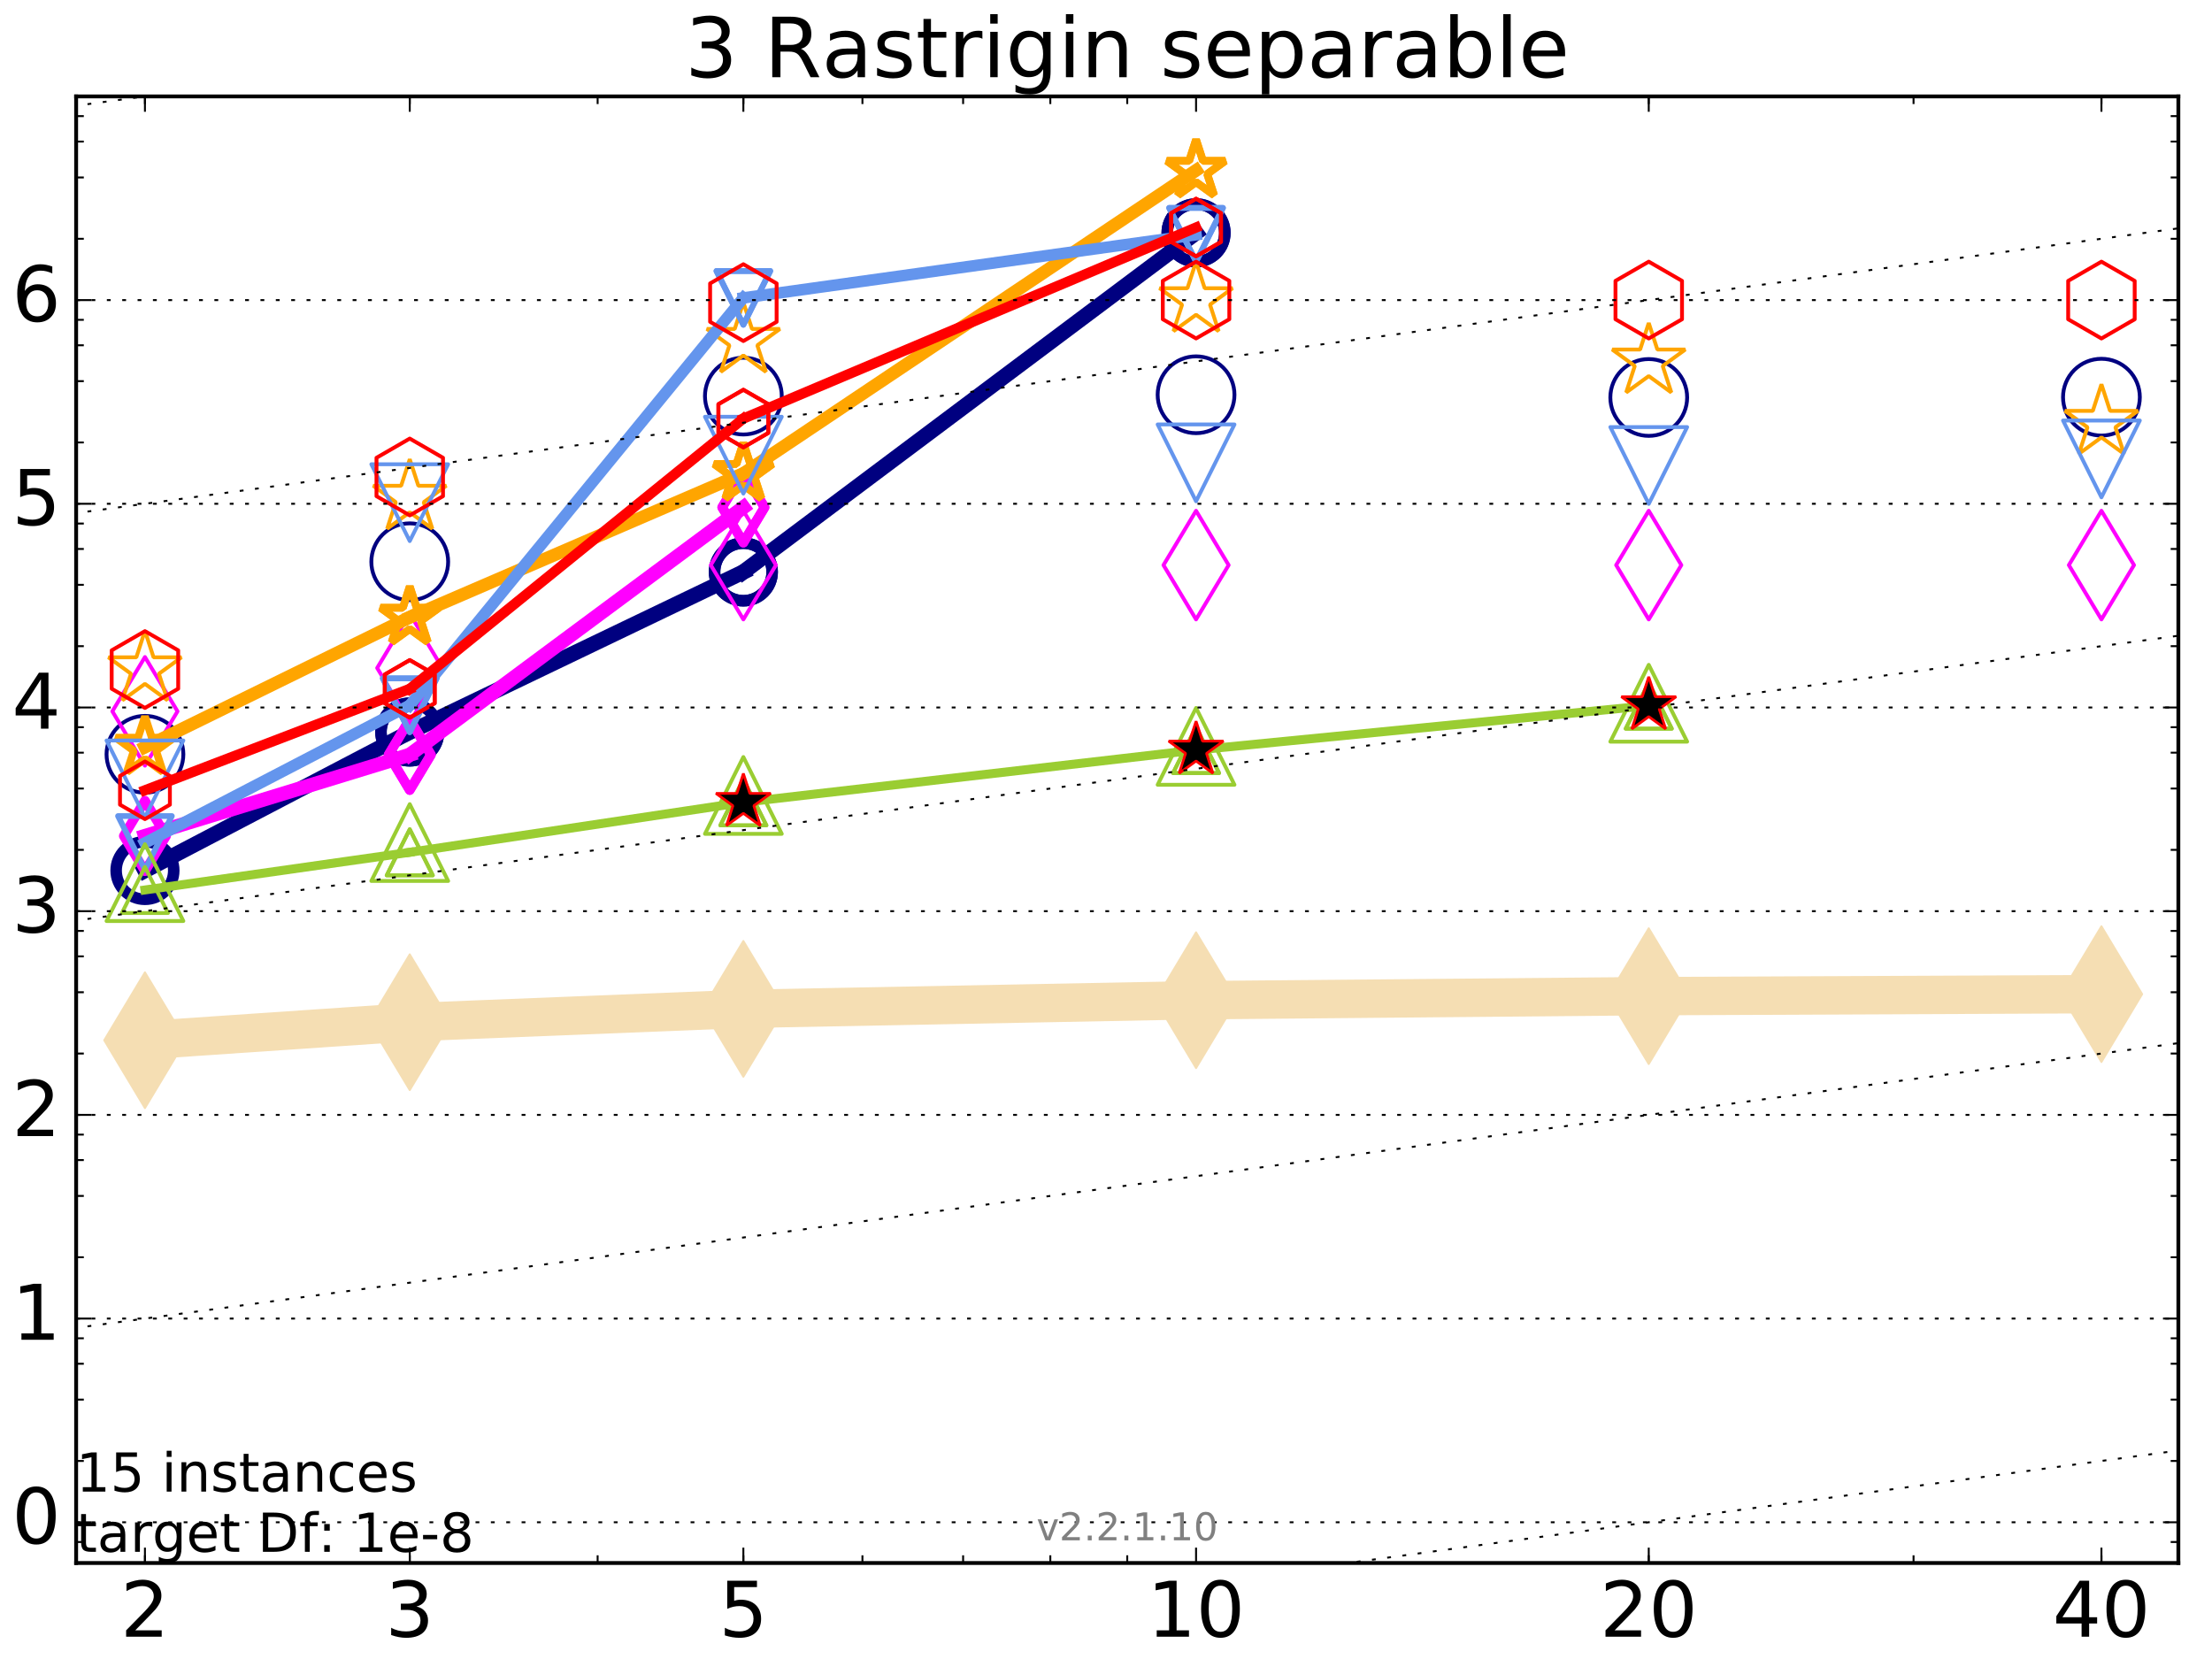 <?xml version="1.0" encoding="utf-8" standalone="no"?>
<!DOCTYPE svg PUBLIC "-//W3C//DTD SVG 1.1//EN"
  "http://www.w3.org/Graphics/SVG/1.1/DTD/svg11.dtd">
<!-- Created with matplotlib (http://matplotlib.org/) -->
<svg height="432pt" version="1.1" viewBox="0 0 576 432" width="576pt" xmlns="http://www.w3.org/2000/svg" xmlns:xlink="http://www.w3.org/1999/xlink">
 <defs>
  <style type="text/css">
*{stroke-linecap:butt;stroke-linejoin:round;stroke-miterlimit:100000;}
  </style>
 </defs>
 <g id="figure_1">
  <g id="patch_1">
   <path d="M 0 432 
L 576 432 
L 576 0 
L 0 0 
z
" style="fill:#ffffff;"/>
  </g>
  <g id="axes_1">
   <g id="patch_2">
    <path d="M 19.825 407 
L 567.24 407 
L 567.24 25.1 
L 19.825 25.1 
z
" style="fill:#ffffff;"/>
   </g>
   <g id="line2d_1">
    <path clip-path="url(#pd0c457aa8e)" d="M 37.743 270.873 
L 106.698 266.183 
L 193.571 262.708 
L 311.451 260.452 
L 429.33 259.396 
L 547.209 258.872 
" style="fill:none;stroke:#f5deb3;stroke-linecap:square;stroke-width:10.0;"/>
    <defs>
     <path d="M -0 17.678 
L 10.607 0 
L 0 -17.678 
L -10.607 -0 
z
" id="m74fe7edadd" style="stroke:#f5deb3;stroke-linejoin:miter;stroke-width:0.5;"/>
    </defs>
    <g clip-path="url(#pd0c457aa8e)">
     <use style="fill:#f5deb3;stroke:#f5deb3;stroke-linejoin:miter;stroke-width:0.5;" x="37.743" xlink:href="#m74fe7edadd" y="270.873"/>
     <use style="fill:#f5deb3;stroke:#f5deb3;stroke-linejoin:miter;stroke-width:0.5;" x="106.698" xlink:href="#m74fe7edadd" y="266.183"/>
     <use style="fill:#f5deb3;stroke:#f5deb3;stroke-linejoin:miter;stroke-width:0.5;" x="193.571" xlink:href="#m74fe7edadd" y="262.708"/>
     <use style="fill:#f5deb3;stroke:#f5deb3;stroke-linejoin:miter;stroke-width:0.5;" x="311.451" xlink:href="#m74fe7edadd" y="260.452"/>
     <use style="fill:#f5deb3;stroke:#f5deb3;stroke-linejoin:miter;stroke-width:0.5;" x="429.33" xlink:href="#m74fe7edadd" y="259.396"/>
     <use style="fill:#f5deb3;stroke:#f5deb3;stroke-linejoin:miter;stroke-width:0.5;" x="547.209" xlink:href="#m74fe7edadd" y="258.872"/>
    </g>
   </g>
   <g id="line2d_2">
    <path clip-path="url(#pd0c457aa8e)" d="M 37.743 226.68 
L 106.698 190.616 
" style="fill:none;stroke:#000080;stroke-linecap:square;stroke-width:4.0;"/>
    <defs>
     <path d="M 0 7.5 
C 1.989 7.5 3.897 6.71 5.303 5.303 
C 6.71 3.897 7.5 1.989 7.5 0 
C 7.5 -1.989 6.71 -3.897 5.303 -5.303 
C 3.897 -6.71 1.989 -7.5 0 -7.5 
C -1.989 -7.5 -3.897 -6.71 -5.303 -5.303 
C -6.71 -3.897 -7.5 -1.989 -7.5 0 
C -7.5 1.989 -6.71 3.897 -5.303 5.303 
C -3.897 6.71 -1.989 7.5 0 7.5 
z
" id="mac5f825c74" style="stroke:#000080;stroke-width:3.0;"/>
    </defs>
    <g clip-path="url(#pd0c457aa8e)">
     <use style="fill:none;stroke:#000080;stroke-width:3.0;" x="37.743" xlink:href="#mac5f825c74" y="226.68"/>
     <use style="fill:none;stroke:#000080;stroke-width:3.0;" x="106.698" xlink:href="#mac5f825c74" y="190.616"/>
    </g>
   </g>
   <g id="line2d_3">
    <path clip-path="url(#pd0c457aa8e)" d="M 106.698 190.616 
L 193.571 148.936 
" style="fill:none;stroke:#000080;stroke-linecap:square;stroke-width:4.0;"/>
    <g clip-path="url(#pd0c457aa8e)">
     <use style="fill:none;stroke:#000080;stroke-width:3.0;" x="106.698" xlink:href="#mac5f825c74" y="190.616"/>
     <use style="fill:none;stroke:#000080;stroke-width:3.0;" x="193.571" xlink:href="#mac5f825c74" y="148.936"/>
    </g>
   </g>
   <g id="line2d_4">
    <path clip-path="url(#pd0c457aa8e)" d="M 193.571 148.936 
L 311.451 60.624 
" style="fill:none;stroke:#000080;stroke-linecap:square;stroke-width:4.0;"/>
    <g clip-path="url(#pd0c457aa8e)">
     <use style="fill:none;stroke:#000080;stroke-width:3.0;" x="193.571" xlink:href="#mac5f825c74" y="148.936"/>
     <use style="fill:none;stroke:#000080;stroke-width:3.0;" x="311.451" xlink:href="#mac5f825c74" y="60.624"/>
    </g>
   </g>
   <g id="line2d_5">
    <path clip-path="url(#pd0c457aa8e)" d="M 311.451 60.624 
" style="fill:none;stroke:#000080;stroke-linecap:square;stroke-width:4.0;"/>
    <g clip-path="url(#pd0c457aa8e)">
     <use style="fill:none;stroke:#000080;stroke-width:3.0;" x="311.451" xlink:href="#mac5f825c74" y="60.624"/>
    </g>
   </g>
   <g id="line2d_6"/>
   <g id="line2d_7">
    <defs>
     <path d="M 0 10 
C 2.652 10 5.196 8.946 7.071 7.071 
C 8.946 5.196 10 2.652 10 0 
C 10 -2.652 8.946 -5.196 7.071 -7.071 
C 5.196 -8.946 2.652 -10 0 -10 
C -2.652 -10 -5.196 -8.946 -7.071 -7.071 
C -8.946 -5.196 -10 -2.652 -10 0 
C -10 2.652 -8.946 5.196 -7.071 7.071 
C -5.196 8.946 -2.652 10 0 10 
z
" id="mef49394da3" style="stroke:#000080;"/>
    </defs>
    <g clip-path="url(#pd0c457aa8e)">
     <use style="fill:none;stroke:#000080;" x="37.743" xlink:href="#mef49394da3" y="196.417"/>
     <use style="fill:none;stroke:#000080;" x="106.698" xlink:href="#mef49394da3" y="146.282"/>
     <use style="fill:none;stroke:#000080;" x="193.571" xlink:href="#mef49394da3" y="103.142"/>
     <use style="fill:none;stroke:#000080;" x="311.451" xlink:href="#mef49394da3" y="102.795"/>
     <use style="fill:none;stroke:#000080;" x="429.33" xlink:href="#mef49394da3" y="103.5"/>
     <use style="fill:none;stroke:#000080;" x="547.209" xlink:href="#mef49394da3" y="103.427"/>
    </g>
   </g>
   <g id="line2d_8">
    <path clip-path="url(#pd0c457aa8e)" d="M 37.743 217.682 
L 106.698 196.536 
" style="fill:none;stroke:#ff00ff;stroke-linecap:square;stroke-width:3.667;"/>
    <defs>
     <path d="M -0 9.192 
L 5.515 0 
L 0 -9.192 
L -5.515 -0 
z
" id="m601bfc1d51" style="stroke:#ff00ff;stroke-linejoin:miter;stroke-width:2.5;"/>
    </defs>
    <g clip-path="url(#pd0c457aa8e)">
     <use style="fill:none;stroke:#ff00ff;stroke-linejoin:miter;stroke-width:2.5;" x="37.743" xlink:href="#m601bfc1d51" y="217.682"/>
     <use style="fill:none;stroke:#ff00ff;stroke-linejoin:miter;stroke-width:2.5;" x="106.698" xlink:href="#m601bfc1d51" y="196.536"/>
    </g>
   </g>
   <g id="line2d_9">
    <path clip-path="url(#pd0c457aa8e)" d="M 106.698 196.536 
L 193.571 132.112 
" style="fill:none;stroke:#ff00ff;stroke-linecap:square;stroke-width:3.667;"/>
    <g clip-path="url(#pd0c457aa8e)">
     <use style="fill:none;stroke:#ff00ff;stroke-linejoin:miter;stroke-width:2.5;" x="106.698" xlink:href="#m601bfc1d51" y="196.536"/>
     <use style="fill:none;stroke:#ff00ff;stroke-linejoin:miter;stroke-width:2.5;" x="193.571" xlink:href="#m601bfc1d51" y="132.112"/>
    </g>
   </g>
   <g id="line2d_10">
    <path clip-path="url(#pd0c457aa8e)" d="M 193.571 132.112 
" style="fill:none;stroke:#ff00ff;stroke-linecap:square;stroke-width:3.667;"/>
    <g clip-path="url(#pd0c457aa8e)">
     <use style="fill:none;stroke:#ff00ff;stroke-linejoin:miter;stroke-width:2.5;" x="193.571" xlink:href="#m601bfc1d51" y="132.112"/>
    </g>
   </g>
   <g id="line2d_11"/>
   <g id="line2d_12">
    <defs>
     <path d="M -0 14.142 
L 8.485 0 
L -0 -14.142 
L -8.485 -0 
z
" id="mc31d91801d" style="stroke:#ff00ff;stroke-linejoin:miter;"/>
    </defs>
    <g clip-path="url(#pd0c457aa8e)">
     <use style="fill:none;stroke:#ff00ff;stroke-linejoin:miter;" x="37.743" xlink:href="#mc31d91801d" y="185.233"/>
     <use style="fill:none;stroke:#ff00ff;stroke-linejoin:miter;" x="106.698" xlink:href="#mc31d91801d" y="173.942"/>
     <use style="fill:none;stroke:#ff00ff;stroke-linejoin:miter;" x="193.571" xlink:href="#mc31d91801d" y="147.15"/>
     <use style="fill:none;stroke:#ff00ff;stroke-linejoin:miter;" x="311.451" xlink:href="#mc31d91801d" y="147.15"/>
     <use style="fill:none;stroke:#ff00ff;stroke-linejoin:miter;" x="429.33" xlink:href="#mc31d91801d" y="147.15"/>
     <use style="fill:none;stroke:#ff00ff;stroke-linejoin:miter;" x="547.209" xlink:href="#mc31d91801d" y="147.15"/>
    </g>
   </g>
   <g id="line2d_13">
    <path clip-path="url(#pd0c457aa8e)" d="M 37.743 194.557 
L 106.698 160.734 
" style="fill:none;stroke:#ffa500;stroke-linecap:square;stroke-width:3.333;"/>
    <defs>
     <path d="M 0 -8 
L -1.796 -2.472 
L -7.608 -2.472 
L -2.906 0.944 
L -4.702 6.472 
L -0 3.056 
L 4.702 6.472 
L 2.906 0.944 
L 7.608 -2.472 
L 1.796 -2.472 
z
" id="m55c3ed75c3" style="stroke:#ffa500;stroke-linejoin:bevel;stroke-width:2.0;"/>
    </defs>
    <g clip-path="url(#pd0c457aa8e)">
     <use style="fill:none;stroke:#ffa500;stroke-linejoin:bevel;stroke-width:2.0;" x="37.743" xlink:href="#m55c3ed75c3" y="194.557"/>
     <use style="fill:none;stroke:#ffa500;stroke-linejoin:bevel;stroke-width:2.0;" x="106.698" xlink:href="#m55c3ed75c3" y="160.734"/>
    </g>
   </g>
   <g id="line2d_14">
    <path clip-path="url(#pd0c457aa8e)" d="M 106.698 160.734 
L 193.571 123.297 
" style="fill:none;stroke:#ffa500;stroke-linecap:square;stroke-width:3.333;"/>
    <g clip-path="url(#pd0c457aa8e)">
     <use style="fill:none;stroke:#ffa500;stroke-linejoin:bevel;stroke-width:2.0;" x="106.698" xlink:href="#m55c3ed75c3" y="160.734"/>
     <use style="fill:none;stroke:#ffa500;stroke-linejoin:bevel;stroke-width:2.0;" x="193.571" xlink:href="#m55c3ed75c3" y="123.297"/>
    </g>
   </g>
   <g id="line2d_15">
    <path clip-path="url(#pd0c457aa8e)" d="M 193.571 123.297 
L 311.451 44.363 
" style="fill:none;stroke:#ffa500;stroke-linecap:square;stroke-width:3.333;"/>
    <g clip-path="url(#pd0c457aa8e)">
     <use style="fill:none;stroke:#ffa500;stroke-linejoin:bevel;stroke-width:2.0;" x="193.571" xlink:href="#m55c3ed75c3" y="123.297"/>
     <use style="fill:none;stroke:#ffa500;stroke-linejoin:bevel;stroke-width:2.0;" x="311.451" xlink:href="#m55c3ed75c3" y="44.363"/>
    </g>
   </g>
   <g id="line2d_16">
    <path clip-path="url(#pd0c457aa8e)" d="M 311.451 44.363 
" style="fill:none;stroke:#ffa500;stroke-linecap:square;stroke-width:3.333;"/>
    <g clip-path="url(#pd0c457aa8e)">
     <use style="fill:none;stroke:#ffa500;stroke-linejoin:bevel;stroke-width:2.0;" x="311.451" xlink:href="#m55c3ed75c3" y="44.363"/>
    </g>
   </g>
   <g id="line2d_17"/>
   <g id="line2d_18">
    <defs>
     <path d="M 0 -10 
L -2.245 -3.09 
L -9.511 -3.09 
L -3.633 1.18 
L -5.878 8.09 
L -0 3.82 
L 5.878 8.09 
L 3.633 1.18 
L 9.511 -3.09 
L 2.245 -3.09 
z
" id="m329691f50f" style="stroke:#ffa500;stroke-linejoin:bevel;"/>
    </defs>
    <g clip-path="url(#pd0c457aa8e)">
     <use style="fill:none;stroke:#ffa500;stroke-linejoin:bevel;" x="37.743" xlink:href="#m329691f50f" y="174.26"/>
     <use style="fill:none;stroke:#ffa500;stroke-linejoin:bevel;" x="106.698" xlink:href="#m329691f50f" y="129.585"/>
     <use style="fill:none;stroke:#ffa500;stroke-linejoin:bevel;" x="193.571" xlink:href="#m329691f50f" y="88.742"/>
     <use style="fill:none;stroke:#ffa500;stroke-linejoin:bevel;" x="311.451" xlink:href="#m329691f50f" y="78.142"/>
     <use style="fill:none;stroke:#ffa500;stroke-linejoin:bevel;" x="429.33" xlink:href="#m329691f50f" y="94.109"/>
     <use style="fill:none;stroke:#ffa500;stroke-linejoin:bevel;" x="547.209" xlink:href="#m329691f50f" y="110.076"/>
    </g>
   </g>
   <g id="line2d_19">
    <path clip-path="url(#pd0c457aa8e)" d="M 37.743 219.5 
L 106.698 183.649 
" style="fill:none;stroke:#6495ed;stroke-linecap:square;stroke-width:3.0;"/>
    <defs>
     <path d="M -0 7 
L 7 -7 
L -7 -7 
z
" id="m566ae9ad47" style="stroke:#6495ed;stroke-linejoin:miter;stroke-width:1.5;"/>
    </defs>
    <g clip-path="url(#pd0c457aa8e)">
     <use style="fill:none;stroke:#6495ed;stroke-linejoin:miter;stroke-width:1.5;" x="37.743" xlink:href="#m566ae9ad47" y="219.5"/>
     <use style="fill:none;stroke:#6495ed;stroke-linejoin:miter;stroke-width:1.5;" x="106.698" xlink:href="#m566ae9ad47" y="183.649"/>
    </g>
   </g>
   <g id="line2d_20">
    <path clip-path="url(#pd0c457aa8e)" d="M 106.698 183.649 
L 193.571 77.568 
" style="fill:none;stroke:#6495ed;stroke-linecap:square;stroke-width:3.0;"/>
    <g clip-path="url(#pd0c457aa8e)">
     <use style="fill:none;stroke:#6495ed;stroke-linejoin:miter;stroke-width:1.5;" x="106.698" xlink:href="#m566ae9ad47" y="183.649"/>
     <use style="fill:none;stroke:#6495ed;stroke-linejoin:miter;stroke-width:1.5;" x="193.571" xlink:href="#m566ae9ad47" y="77.568"/>
    </g>
   </g>
   <g id="line2d_21">
    <path clip-path="url(#pd0c457aa8e)" d="M 193.571 77.568 
L 311.451 61.137 
" style="fill:none;stroke:#6495ed;stroke-linecap:square;stroke-width:3.0;"/>
    <g clip-path="url(#pd0c457aa8e)">
     <use style="fill:none;stroke:#6495ed;stroke-linejoin:miter;stroke-width:1.5;" x="193.571" xlink:href="#m566ae9ad47" y="77.568"/>
     <use style="fill:none;stroke:#6495ed;stroke-linejoin:miter;stroke-width:1.5;" x="311.451" xlink:href="#m566ae9ad47" y="61.137"/>
    </g>
   </g>
   <g id="line2d_22">
    <path clip-path="url(#pd0c457aa8e)" d="M 311.451 61.137 
" style="fill:none;stroke:#6495ed;stroke-linecap:square;stroke-width:3.0;"/>
    <g clip-path="url(#pd0c457aa8e)">
     <use style="fill:none;stroke:#6495ed;stroke-linejoin:miter;stroke-width:1.5;" x="311.451" xlink:href="#m566ae9ad47" y="61.137"/>
    </g>
   </g>
   <g id="line2d_23"/>
   <g id="line2d_24">
    <defs>
     <path d="M -0 10 
L 10 -10 
L -10 -10 
z
" id="mf87e2c5621" style="stroke:#6495ed;stroke-linejoin:miter;"/>
    </defs>
    <g clip-path="url(#pd0c457aa8e)">
     <use style="fill:none;stroke:#6495ed;stroke-linejoin:miter;" x="37.743" xlink:href="#mf87e2c5621" y="202.825"/>
     <use style="fill:none;stroke:#6495ed;stroke-linejoin:miter;" x="106.698" xlink:href="#mf87e2c5621" y="130.891"/>
     <use style="fill:none;stroke:#6495ed;stroke-linejoin:miter;" x="193.571" xlink:href="#mf87e2c5621" y="118.525"/>
     <use style="fill:none;stroke:#6495ed;stroke-linejoin:miter;" x="311.451" xlink:href="#mf87e2c5621" y="120.529"/>
     <use style="fill:none;stroke:#6495ed;stroke-linejoin:miter;" x="429.33" xlink:href="#mf87e2c5621" y="121.213"/>
     <use style="fill:none;stroke:#6495ed;stroke-linejoin:miter;" x="547.209" xlink:href="#mf87e2c5621" y="119.501"/>
    </g>
   </g>
   <g id="line2d_25">
    <path clip-path="url(#pd0c457aa8e)" d="M 37.743 205.792 
L 106.698 179.38 
" style="fill:none;stroke:#ff0000;stroke-linecap:square;stroke-width:2.667;"/>
    <defs>
     <path d="M 0 -7.5 
L -6.495 -3.75 
L -6.495 3.75 
L -0 7.5 
L 6.495 3.75 
L 6.495 -3.75 
z
" id="m1c7f7302f2" style="stroke:#ff0000;stroke-linejoin:miter;"/>
    </defs>
    <g clip-path="url(#pd0c457aa8e)">
     <use style="fill:none;stroke:#ff0000;stroke-linejoin:miter;" x="37.743" xlink:href="#m1c7f7302f2" y="205.792"/>
     <use style="fill:none;stroke:#ff0000;stroke-linejoin:miter;" x="106.698" xlink:href="#m1c7f7302f2" y="179.38"/>
    </g>
   </g>
   <g id="line2d_26">
    <path clip-path="url(#pd0c457aa8e)" d="M 106.698 179.38 
L 193.571 108.993 
" style="fill:none;stroke:#ff0000;stroke-linecap:square;stroke-width:2.667;"/>
    <g clip-path="url(#pd0c457aa8e)">
     <use style="fill:none;stroke:#ff0000;stroke-linejoin:miter;" x="106.698" xlink:href="#m1c7f7302f2" y="179.38"/>
     <use style="fill:none;stroke:#ff0000;stroke-linejoin:miter;" x="193.571" xlink:href="#m1c7f7302f2" y="108.993"/>
    </g>
   </g>
   <g id="line2d_27">
    <path clip-path="url(#pd0c457aa8e)" d="M 193.571 108.993 
L 311.451 59.244 
" style="fill:none;stroke:#ff0000;stroke-linecap:square;stroke-width:2.667;"/>
    <g clip-path="url(#pd0c457aa8e)">
     <use style="fill:none;stroke:#ff0000;stroke-linejoin:miter;" x="193.571" xlink:href="#m1c7f7302f2" y="108.993"/>
     <use style="fill:none;stroke:#ff0000;stroke-linejoin:miter;" x="311.451" xlink:href="#m1c7f7302f2" y="59.244"/>
    </g>
   </g>
   <g id="line2d_28">
    <path clip-path="url(#pd0c457aa8e)" d="M 311.451 59.244 
" style="fill:none;stroke:#ff0000;stroke-linecap:square;stroke-width:2.667;"/>
    <g clip-path="url(#pd0c457aa8e)">
     <use style="fill:none;stroke:#ff0000;stroke-linejoin:miter;" x="311.451" xlink:href="#m1c7f7302f2" y="59.244"/>
    </g>
   </g>
   <g id="line2d_29"/>
   <g id="line2d_30">
    <defs>
     <path d="M 0 -10 
L -8.66 -5 
L -8.66 5 
L -0 10 
L 8.66 5 
L 8.66 -5 
z
" id="mbb73095aca" style="stroke:#ff0000;stroke-linejoin:miter;"/>
    </defs>
    <g clip-path="url(#pd0c457aa8e)">
     <use style="fill:none;stroke:#ff0000;stroke-linejoin:miter;" x="37.743" xlink:href="#mbb73095aca" y="174.347"/>
     <use style="fill:none;stroke:#ff0000;stroke-linejoin:miter;" x="106.698" xlink:href="#mbb73095aca" y="124.204"/>
     <use style="fill:none;stroke:#ff0000;stroke-linejoin:miter;" x="193.571" xlink:href="#mbb73095aca" y="78.803"/>
     <use style="fill:none;stroke:#ff0000;stroke-linejoin:miter;" x="311.451" xlink:href="#mbb73095aca" y="78.13"/>
     <use style="fill:none;stroke:#ff0000;stroke-linejoin:miter;" x="429.33" xlink:href="#mbb73095aca" y="78.135"/>
     <use style="fill:none;stroke:#ff0000;stroke-linejoin:miter;" x="547.209" xlink:href="#mbb73095aca" y="78.139"/>
    </g>
   </g>
   <g id="line2d_31">
    <path clip-path="url(#pd0c457aa8e)" d="M 37.743 231.744 
L 106.698 221.936 
" style="fill:none;stroke:#9acd32;stroke-linecap:square;stroke-width:2.333;"/>
    <defs>
     <path d="M 0 -6 
L -6 6 
L 6 6 
z
" id="m2bb511630f" style="stroke:#9acd32;stroke-linejoin:miter;"/>
    </defs>
    <g clip-path="url(#pd0c457aa8e)">
     <use style="fill:none;stroke:#9acd32;stroke-linejoin:miter;" x="37.743" xlink:href="#m2bb511630f" y="231.744"/>
     <use style="fill:none;stroke:#9acd32;stroke-linejoin:miter;" x="106.698" xlink:href="#m2bb511630f" y="221.936"/>
    </g>
   </g>
   <g id="line2d_32">
    <path clip-path="url(#pd0c457aa8e)" d="M 106.698 221.936 
L 193.571 208.92 
" style="fill:none;stroke:#9acd32;stroke-linecap:square;stroke-width:2.333;"/>
    <g clip-path="url(#pd0c457aa8e)">
     <use style="fill:none;stroke:#9acd32;stroke-linejoin:miter;" x="106.698" xlink:href="#m2bb511630f" y="221.936"/>
     <use style="fill:none;stroke:#9acd32;stroke-linejoin:miter;" x="193.571" xlink:href="#m2bb511630f" y="208.92"/>
    </g>
   </g>
   <g id="line2d_33">
    <path clip-path="url(#pd0c457aa8e)" d="M 193.571 208.92 
L 311.451 195.303 
" style="fill:none;stroke:#9acd32;stroke-linecap:square;stroke-width:2.333;"/>
    <g clip-path="url(#pd0c457aa8e)">
     <use style="fill:none;stroke:#9acd32;stroke-linejoin:miter;" x="193.571" xlink:href="#m2bb511630f" y="208.92"/>
     <use style="fill:none;stroke:#9acd32;stroke-linejoin:miter;" x="311.451" xlink:href="#m2bb511630f" y="195.303"/>
    </g>
   </g>
   <g id="line2d_34">
    <path clip-path="url(#pd0c457aa8e)" d="M 311.451 195.303 
L 429.33 183.743 
" style="fill:none;stroke:#9acd32;stroke-linecap:square;stroke-width:2.333;"/>
    <g clip-path="url(#pd0c457aa8e)">
     <use style="fill:none;stroke:#9acd32;stroke-linejoin:miter;" x="311.451" xlink:href="#m2bb511630f" y="195.303"/>
     <use style="fill:none;stroke:#9acd32;stroke-linejoin:miter;" x="429.33" xlink:href="#m2bb511630f" y="183.743"/>
    </g>
   </g>
   <g id="line2d_35">
    <path clip-path="url(#pd0c457aa8e)" d="M 429.33 183.743 
" style="fill:none;stroke:#9acd32;stroke-linecap:square;stroke-width:2.333;"/>
    <g clip-path="url(#pd0c457aa8e)">
     <use style="fill:none;stroke:#9acd32;stroke-linejoin:miter;" x="429.33" xlink:href="#m2bb511630f" y="183.743"/>
    </g>
   </g>
   <g id="line2d_36"/>
   <g id="line2d_37">
    <defs>
     <path d="M 0 -10 
L -10 10 
L 10 10 
z
" id="m54ea9bfbb5" style="stroke:#9acd32;stroke-linejoin:miter;"/>
    </defs>
    <g clip-path="url(#pd0c457aa8e)">
     <use style="fill:none;stroke:#9acd32;stroke-linejoin:miter;" x="37.743" xlink:href="#m54ea9bfbb5" y="229.831"/>
     <use style="fill:none;stroke:#9acd32;stroke-linejoin:miter;" x="106.698" xlink:href="#m54ea9bfbb5" y="219.399"/>
     <use style="fill:none;stroke:#9acd32;stroke-linejoin:miter;" x="193.571" xlink:href="#m54ea9bfbb5" y="207.131"/>
     <use style="fill:none;stroke:#9acd32;stroke-linejoin:miter;" x="311.451" xlink:href="#m54ea9bfbb5" y="194.353"/>
     <use style="fill:none;stroke:#9acd32;stroke-linejoin:miter;" x="429.33" xlink:href="#m54ea9bfbb5" y="183.123"/>
    </g>
   </g>
   <g id="line2d_38">
    <defs>
     <path d="M 0 -7.5 
L -1.684 -2.318 
L -7.133 -2.318 
L -2.725 0.885 
L -4.408 6.068 
L -0 2.865 
L 4.408 6.068 
L 2.725 0.885 
L 7.133 -2.318 
L 1.684 -2.318 
z
" id="m7565bda9c5" style="stroke:#ff0000;stroke-linejoin:bevel;stroke-width:0.7;"/>
    </defs>
    <g clip-path="url(#pd0c457aa8e)">
     <use style="stroke:#ff0000;stroke-linejoin:bevel;stroke-width:0.7;" x="193.571" xlink:href="#m7565bda9c5" y="208.92"/>
     <use style="stroke:#ff0000;stroke-linejoin:bevel;stroke-width:0.7;" x="311.451" xlink:href="#m7565bda9c5" y="195.303"/>
     <use style="stroke:#ff0000;stroke-linejoin:bevel;stroke-width:0.7;" x="429.33" xlink:href="#m7565bda9c5" y="183.743"/>
    </g>
   </g>
   <g id="line2d_39">
    <path clip-path="url(#pd0c457aa8e)" d="M -353.844 502.475 
M 159.064 433 
L 577 376.389 
" style="fill:none;stroke:#000000;stroke-dasharray:1,3;stroke-dashoffset:0.0;stroke-width:0.5;"/>
   </g>
   <g id="line2d_40">
    <path clip-path="url(#pd0c457aa8e)" d="M -353.844 396.392 
M -1 348.598 
L 577 270.306 
" style="fill:none;stroke:#000000;stroke-dasharray:1,3;stroke-dashoffset:0.0;stroke-width:0.5;"/>
   </g>
   <g id="line2d_41">
    <path clip-path="url(#pd0c457aa8e)" d="M -353.844 290.308 
M -1 242.515 
L 577 164.223 
" style="fill:none;stroke:#000000;stroke-dasharray:1,3;stroke-dashoffset:0.0;stroke-width:0.5;"/>
   </g>
   <g id="line2d_42">
    <path clip-path="url(#pd0c457aa8e)" d="M -353.844 184.225 
M -1 136.431 
L 577 58.139 
" style="fill:none;stroke:#000000;stroke-dasharray:1,3;stroke-dashoffset:0.0;stroke-width:0.5;"/>
   </g>
   <g id="line2d_43">
    <path clip-path="url(#pd0c457aa8e)" d="M -353.844 78.142 
M -1 30.348 
L 230.43 -1 
" style="fill:none;stroke:#000000;stroke-dasharray:1,3;stroke-dashoffset:0.0;stroke-width:0.5;"/>
   </g>
   <g id="patch_3">
    <path d="M 19.825 25.1 
L 567.24 25.1 
" style="fill:none;stroke:#000000;stroke-linecap:square;stroke-linejoin:miter;"/>
   </g>
   <g id="patch_4">
    <path d="M 567.24 407 
L 567.24 25.1 
" style="fill:none;stroke:#000000;stroke-linecap:square;stroke-linejoin:miter;"/>
   </g>
   <g id="patch_5">
    <path d="M 19.825 407 
L 567.24 407 
" style="fill:none;stroke:#000000;stroke-linecap:square;stroke-linejoin:miter;"/>
   </g>
   <g id="patch_6">
    <path d="M 19.825 407 
L 19.825 25.1 
" style="fill:none;stroke:#000000;stroke-linecap:square;stroke-linejoin:miter;"/>
   </g>
   <g id="matplotlib.axis_1">
    <g id="xtick_1">
     <g id="line2d_44">
      <defs>
       <path d="M 0 0 
L 0 -4 
" id="mb7188c4871" style="stroke:#000000;stroke-width:0.5;"/>
      </defs>
      <g>
       <use style="stroke:#000000;stroke-width:0.5;" x="37.743" xlink:href="#mb7188c4871" y="407.0"/>
      </g>
     </g>
     <g id="line2d_45">
      <defs>
       <path d="M 0 0 
L 0 4 
" id="m72bb5e9303" style="stroke:#000000;stroke-width:0.5;"/>
      </defs>
      <g>
       <use style="stroke:#000000;stroke-width:0.5;" x="37.743" xlink:href="#m72bb5e9303" y="25.1"/>
      </g>
     </g>
     <g id="text_1">
      <!-- 2 -->
      <defs>
       <path d="M 19.188 8.297 
L 53.609 8.297 
L 53.609 0 
L 7.328 0 
L 7.328 8.297 
Q 12.938 14.109 22.625 23.891 
Q 32.328 33.688 34.812 36.531 
Q 39.547 41.844 41.422 45.531 
Q 43.312 49.219 43.312 52.781 
Q 43.312 58.594 39.234 62.25 
Q 35.156 65.922 28.609 65.922 
Q 23.969 65.922 18.812 64.312 
Q 13.672 62.703 7.812 59.422 
L 7.812 69.391 
Q 13.766 71.781 18.938 73 
Q 24.125 74.219 28.422 74.219 
Q 39.75 74.219 46.484 68.547 
Q 53.219 62.891 53.219 53.422 
Q 53.219 48.922 51.531 44.891 
Q 49.859 40.875 45.406 35.406 
Q 44.188 33.984 37.641 27.219 
Q 31.109 20.453 19.188 8.297 
" id="BitstreamVeraSans-Roman-32"/>
      </defs>
      <g transform="translate(31.381 426.197)scale(0.2 -0.2)">
       <use xlink:href="#BitstreamVeraSans-Roman-32"/>
      </g>
     </g>
    </g>
    <g id="xtick_2">
     <g id="line2d_46">
      <g>
       <use style="stroke:#000000;stroke-width:0.5;" x="106.698" xlink:href="#mb7188c4871" y="407.0"/>
      </g>
     </g>
     <g id="line2d_47">
      <g>
       <use style="stroke:#000000;stroke-width:0.5;" x="106.698" xlink:href="#m72bb5e9303" y="25.1"/>
      </g>
     </g>
     <g id="text_2">
      <!-- 3 -->
      <defs>
       <path d="M 40.578 39.312 
Q 47.656 37.797 51.625 33 
Q 55.609 28.219 55.609 21.188 
Q 55.609 10.406 48.188 4.484 
Q 40.766 -1.422 27.094 -1.422 
Q 22.516 -1.422 17.656 -0.516 
Q 12.797 0.391 7.625 2.203 
L 7.625 11.719 
Q 11.719 9.328 16.594 8.109 
Q 21.484 6.891 26.812 6.891 
Q 36.078 6.891 40.938 10.547 
Q 45.797 14.203 45.797 21.188 
Q 45.797 27.641 41.281 31.266 
Q 36.766 34.906 28.719 34.906 
L 20.219 34.906 
L 20.219 43.016 
L 29.109 43.016 
Q 36.375 43.016 40.234 45.922 
Q 44.094 48.828 44.094 54.297 
Q 44.094 59.906 40.109 62.906 
Q 36.141 65.922 28.719 65.922 
Q 24.656 65.922 20.016 65.031 
Q 15.375 64.156 9.812 62.312 
L 9.812 71.094 
Q 15.438 72.656 20.344 73.438 
Q 25.25 74.219 29.594 74.219 
Q 40.828 74.219 47.359 69.109 
Q 53.906 64.016 53.906 55.328 
Q 53.906 49.266 50.438 45.094 
Q 46.969 40.922 40.578 39.312 
" id="BitstreamVeraSans-Roman-33"/>
      </defs>
      <g transform="translate(100.336 426.197)scale(0.2 -0.2)">
       <use xlink:href="#BitstreamVeraSans-Roman-33"/>
      </g>
     </g>
    </g>
    <g id="xtick_3">
     <g id="line2d_48">
      <g>
       <use style="stroke:#000000;stroke-width:0.5;" x="193.571" xlink:href="#mb7188c4871" y="407.0"/>
      </g>
     </g>
     <g id="line2d_49">
      <g>
       <use style="stroke:#000000;stroke-width:0.5;" x="193.571" xlink:href="#m72bb5e9303" y="25.1"/>
      </g>
     </g>
     <g id="text_3">
      <!-- 5 -->
      <defs>
       <path d="M 10.797 72.906 
L 49.516 72.906 
L 49.516 64.594 
L 19.828 64.594 
L 19.828 46.734 
Q 21.969 47.469 24.109 47.828 
Q 26.266 48.188 28.422 48.188 
Q 40.625 48.188 47.75 41.5 
Q 54.891 34.812 54.891 23.391 
Q 54.891 11.625 47.562 5.094 
Q 40.234 -1.422 26.906 -1.422 
Q 22.312 -1.422 17.547 -0.641 
Q 12.797 0.141 7.719 1.703 
L 7.719 11.625 
Q 12.109 9.234 16.797 8.062 
Q 21.484 6.891 26.703 6.891 
Q 35.156 6.891 40.078 11.328 
Q 45.016 15.766 45.016 23.391 
Q 45.016 31 40.078 35.438 
Q 35.156 39.891 26.703 39.891 
Q 22.75 39.891 18.812 39.016 
Q 14.891 38.141 10.797 36.281 
z
" id="BitstreamVeraSans-Roman-35"/>
      </defs>
      <g transform="translate(187.209 426.197)scale(0.2 -0.2)">
       <use xlink:href="#BitstreamVeraSans-Roman-35"/>
      </g>
     </g>
    </g>
    <g id="xtick_4">
     <g id="line2d_50">
      <g>
       <use style="stroke:#000000;stroke-width:0.5;" x="311.451" xlink:href="#mb7188c4871" y="407.0"/>
      </g>
     </g>
     <g id="line2d_51">
      <g>
       <use style="stroke:#000000;stroke-width:0.5;" x="311.451" xlink:href="#m72bb5e9303" y="25.1"/>
      </g>
     </g>
     <g id="text_4">
      <!-- 10 -->
      <defs>
       <path d="M 31.781 66.406 
Q 24.172 66.406 20.328 58.906 
Q 16.5 51.422 16.5 36.375 
Q 16.5 21.391 20.328 13.891 
Q 24.172 6.391 31.781 6.391 
Q 39.453 6.391 43.281 13.891 
Q 47.125 21.391 47.125 36.375 
Q 47.125 51.422 43.281 58.906 
Q 39.453 66.406 31.781 66.406 
M 31.781 74.219 
Q 44.047 74.219 50.516 64.516 
Q 56.984 54.828 56.984 36.375 
Q 56.984 17.969 50.516 8.266 
Q 44.047 -1.422 31.781 -1.422 
Q 19.531 -1.422 13.062 8.266 
Q 6.594 17.969 6.594 36.375 
Q 6.594 54.828 13.062 64.516 
Q 19.531 74.219 31.781 74.219 
" id="BitstreamVeraSans-Roman-30"/>
       <path d="M 12.406 8.297 
L 28.516 8.297 
L 28.516 63.922 
L 10.984 60.406 
L 10.984 69.391 
L 28.422 72.906 
L 38.281 72.906 
L 38.281 8.297 
L 54.391 8.297 
L 54.391 0 
L 12.406 0 
z
" id="BitstreamVeraSans-Roman-31"/>
      </defs>
      <g transform="translate(298.726 426.197)scale(0.2 -0.2)">
       <use xlink:href="#BitstreamVeraSans-Roman-31"/>
       <use x="63.623" xlink:href="#BitstreamVeraSans-Roman-30"/>
      </g>
     </g>
    </g>
    <g id="xtick_5">
     <g id="line2d_52">
      <g>
       <use style="stroke:#000000;stroke-width:0.5;" x="429.33" xlink:href="#mb7188c4871" y="407.0"/>
      </g>
     </g>
     <g id="line2d_53">
      <g>
       <use style="stroke:#000000;stroke-width:0.5;" x="429.33" xlink:href="#m72bb5e9303" y="25.1"/>
      </g>
     </g>
     <g id="text_5">
      <!-- 20 -->
      <g transform="translate(416.605 426.197)scale(0.2 -0.2)">
       <use xlink:href="#BitstreamVeraSans-Roman-32"/>
       <use x="63.623" xlink:href="#BitstreamVeraSans-Roman-30"/>
      </g>
     </g>
    </g>
    <g id="xtick_6">
     <g id="line2d_54">
      <g>
       <use style="stroke:#000000;stroke-width:0.5;" x="547.209" xlink:href="#mb7188c4871" y="407.0"/>
      </g>
     </g>
     <g id="line2d_55">
      <g>
       <use style="stroke:#000000;stroke-width:0.5;" x="547.209" xlink:href="#m72bb5e9303" y="25.1"/>
      </g>
     </g>
     <g id="text_6">
      <!-- 40 -->
      <defs>
       <path d="M 37.797 64.312 
L 12.891 25.391 
L 37.797 25.391 
z
M 35.203 72.906 
L 47.609 72.906 
L 47.609 25.391 
L 58.016 25.391 
L 58.016 17.188 
L 47.609 17.188 
L 47.609 0 
L 37.797 0 
L 37.797 17.188 
L 4.891 17.188 
L 4.891 26.703 
z
" id="BitstreamVeraSans-Roman-34"/>
      </defs>
      <g transform="translate(534.484 426.197)scale(0.2 -0.2)">
       <use xlink:href="#BitstreamVeraSans-Roman-34"/>
       <use x="63.623" xlink:href="#BitstreamVeraSans-Roman-30"/>
      </g>
     </g>
    </g>
    <g id="xtick_7">
     <g id="line2d_56">
      <defs>
       <path d="M 0 0 
L 0 -2 
" id="mfcd0e161a4" style="stroke:#000000;stroke-width:0.5;"/>
      </defs>
      <g>
       <use style="stroke:#000000;stroke-width:0.5;" x="37.743" xlink:href="#mfcd0e161a4" y="407.0"/>
      </g>
     </g>
     <g id="line2d_57">
      <defs>
       <path d="M 0 0 
L 0 2 
" id="mc20da231ee" style="stroke:#000000;stroke-width:0.5;"/>
      </defs>
      <g>
       <use style="stroke:#000000;stroke-width:0.5;" x="37.743" xlink:href="#mc20da231ee" y="25.1"/>
      </g>
     </g>
    </g>
    <g id="xtick_8">
     <g id="line2d_58">
      <g>
       <use style="stroke:#000000;stroke-width:0.5;" x="106.698" xlink:href="#mfcd0e161a4" y="407.0"/>
      </g>
     </g>
     <g id="line2d_59">
      <g>
       <use style="stroke:#000000;stroke-width:0.5;" x="106.698" xlink:href="#mc20da231ee" y="25.1"/>
      </g>
     </g>
    </g>
    <g id="xtick_9">
     <g id="line2d_60">
      <g>
       <use style="stroke:#000000;stroke-width:0.5;" x="155.622" xlink:href="#mfcd0e161a4" y="407.0"/>
      </g>
     </g>
     <g id="line2d_61">
      <g>
       <use style="stroke:#000000;stroke-width:0.5;" x="155.622" xlink:href="#mc20da231ee" y="25.1"/>
      </g>
     </g>
    </g>
    <g id="xtick_10">
     <g id="line2d_62">
      <g>
       <use style="stroke:#000000;stroke-width:0.5;" x="193.571" xlink:href="#mfcd0e161a4" y="407.0"/>
      </g>
     </g>
     <g id="line2d_63">
      <g>
       <use style="stroke:#000000;stroke-width:0.5;" x="193.571" xlink:href="#mc20da231ee" y="25.1"/>
      </g>
     </g>
    </g>
    <g id="xtick_11">
     <g id="line2d_64">
      <g>
       <use style="stroke:#000000;stroke-width:0.5;" x="224.577" xlink:href="#mfcd0e161a4" y="407.0"/>
      </g>
     </g>
     <g id="line2d_65">
      <g>
       <use style="stroke:#000000;stroke-width:0.5;" x="224.577" xlink:href="#mc20da231ee" y="25.1"/>
      </g>
     </g>
    </g>
    <g id="xtick_12">
     <g id="line2d_66">
      <g>
       <use style="stroke:#000000;stroke-width:0.5;" x="250.793" xlink:href="#mfcd0e161a4" y="407.0"/>
      </g>
     </g>
     <g id="line2d_67">
      <g>
       <use style="stroke:#000000;stroke-width:0.5;" x="250.793" xlink:href="#mc20da231ee" y="25.1"/>
      </g>
     </g>
    </g>
    <g id="xtick_13">
     <g id="line2d_68">
      <g>
       <use style="stroke:#000000;stroke-width:0.5;" x="273.502" xlink:href="#mfcd0e161a4" y="407.0"/>
      </g>
     </g>
     <g id="line2d_69">
      <g>
       <use style="stroke:#000000;stroke-width:0.5;" x="273.502" xlink:href="#mc20da231ee" y="25.1"/>
      </g>
     </g>
    </g>
    <g id="xtick_14">
     <g id="line2d_70">
      <g>
       <use style="stroke:#000000;stroke-width:0.5;" x="293.532" xlink:href="#mfcd0e161a4" y="407.0"/>
      </g>
     </g>
     <g id="line2d_71">
      <g>
       <use style="stroke:#000000;stroke-width:0.5;" x="293.532" xlink:href="#mc20da231ee" y="25.1"/>
      </g>
     </g>
    </g>
    <g id="xtick_15">
     <g id="line2d_72">
      <g>
       <use style="stroke:#000000;stroke-width:0.5;" x="429.33" xlink:href="#mfcd0e161a4" y="407.0"/>
      </g>
     </g>
     <g id="line2d_73">
      <g>
       <use style="stroke:#000000;stroke-width:0.5;" x="429.33" xlink:href="#mc20da231ee" y="25.1"/>
      </g>
     </g>
    </g>
    <g id="xtick_16">
     <g id="line2d_74">
      <g>
       <use style="stroke:#000000;stroke-width:0.5;" x="498.285" xlink:href="#mfcd0e161a4" y="407.0"/>
      </g>
     </g>
     <g id="line2d_75">
      <g>
       <use style="stroke:#000000;stroke-width:0.5;" x="498.285" xlink:href="#mc20da231ee" y="25.1"/>
      </g>
     </g>
    </g>
    <g id="xtick_17">
     <g id="line2d_76">
      <g>
       <use style="stroke:#000000;stroke-width:0.5;" x="547.209" xlink:href="#mfcd0e161a4" y="407.0"/>
      </g>
     </g>
     <g id="line2d_77">
      <g>
       <use style="stroke:#000000;stroke-width:0.5;" x="547.209" xlink:href="#mc20da231ee" y="25.1"/>
      </g>
     </g>
    </g>
   </g>
   <g id="matplotlib.axis_2">
    <g id="ytick_1">
     <g id="line2d_78">
      <path clip-path="url(#pd0c457aa8e)" d="M 19.825 396.392 
L 567.24 396.392 
" style="fill:none;stroke:#000000;stroke-dasharray:1,3;stroke-dashoffset:0.0;stroke-width:0.5;"/>
     </g>
     <g id="line2d_79">
      <defs>
       <path d="M 0 0 
L 4 0 
" id="maf55ff80f8" style="stroke:#000000;stroke-width:0.5;"/>
      </defs>
      <g>
       <use style="stroke:#000000;stroke-width:0.5;" x="19.825" xlink:href="#maf55ff80f8" y="396.392"/>
      </g>
     </g>
     <g id="line2d_80">
      <defs>
       <path d="M 0 0 
L -4 0 
" id="me365b2e529" style="stroke:#000000;stroke-width:0.5;"/>
      </defs>
      <g>
       <use style="stroke:#000000;stroke-width:0.5;" x="567.24" xlink:href="#me365b2e529" y="396.392"/>
      </g>
     </g>
     <g id="text_7">
      <!-- 0 -->
      <g transform="translate(3.1 401.91)scale(0.2 -0.2)">
       <use xlink:href="#BitstreamVeraSans-Roman-30"/>
      </g>
     </g>
    </g>
    <g id="ytick_2">
     <g id="line2d_81">
      <path clip-path="url(#pd0c457aa8e)" d="M 19.825 343.35 
L 567.24 343.35 
" style="fill:none;stroke:#000000;stroke-dasharray:1,3;stroke-dashoffset:0.0;stroke-width:0.5;"/>
     </g>
     <g id="line2d_82">
      <g>
       <use style="stroke:#000000;stroke-width:0.5;" x="19.825" xlink:href="#maf55ff80f8" y="343.35"/>
      </g>
     </g>
     <g id="line2d_83">
      <g>
       <use style="stroke:#000000;stroke-width:0.5;" x="567.24" xlink:href="#me365b2e529" y="343.35"/>
      </g>
     </g>
     <g id="text_8">
      <!-- 1 -->
      <g transform="translate(3.1 348.869)scale(0.2 -0.2)">
       <use xlink:href="#BitstreamVeraSans-Roman-31"/>
      </g>
     </g>
    </g>
    <g id="ytick_3">
     <g id="line2d_84">
      <path clip-path="url(#pd0c457aa8e)" d="M 19.825 290.308 
L 567.24 290.308 
" style="fill:none;stroke:#000000;stroke-dasharray:1,3;stroke-dashoffset:0.0;stroke-width:0.5;"/>
     </g>
     <g id="line2d_85">
      <g>
       <use style="stroke:#000000;stroke-width:0.5;" x="19.825" xlink:href="#maf55ff80f8" y="290.308"/>
      </g>
     </g>
     <g id="line2d_86">
      <g>
       <use style="stroke:#000000;stroke-width:0.5;" x="567.24" xlink:href="#me365b2e529" y="290.308"/>
      </g>
     </g>
     <g id="text_9">
      <!-- 2 -->
      <g transform="translate(3.1 295.827)scale(0.2 -0.2)">
       <use xlink:href="#BitstreamVeraSans-Roman-32"/>
      </g>
     </g>
    </g>
    <g id="ytick_4">
     <g id="line2d_87">
      <path clip-path="url(#pd0c457aa8e)" d="M 19.825 237.267 
L 567.24 237.267 
" style="fill:none;stroke:#000000;stroke-dasharray:1,3;stroke-dashoffset:0.0;stroke-width:0.5;"/>
     </g>
     <g id="line2d_88">
      <g>
       <use style="stroke:#000000;stroke-width:0.5;" x="19.825" xlink:href="#maf55ff80f8" y="237.267"/>
      </g>
     </g>
     <g id="line2d_89">
      <g>
       <use style="stroke:#000000;stroke-width:0.5;" x="567.24" xlink:href="#me365b2e529" y="237.267"/>
      </g>
     </g>
     <g id="text_10">
      <!-- 3 -->
      <g transform="translate(3.1 242.785)scale(0.2 -0.2)">
       <use xlink:href="#BitstreamVeraSans-Roman-33"/>
      </g>
     </g>
    </g>
    <g id="ytick_5">
     <g id="line2d_90">
      <path clip-path="url(#pd0c457aa8e)" d="M 19.825 184.225 
L 567.24 184.225 
" style="fill:none;stroke:#000000;stroke-dasharray:1,3;stroke-dashoffset:0.0;stroke-width:0.5;"/>
     </g>
     <g id="line2d_91">
      <g>
       <use style="stroke:#000000;stroke-width:0.5;" x="19.825" xlink:href="#maf55ff80f8" y="184.225"/>
      </g>
     </g>
     <g id="line2d_92">
      <g>
       <use style="stroke:#000000;stroke-width:0.5;" x="567.24" xlink:href="#me365b2e529" y="184.225"/>
      </g>
     </g>
     <g id="text_11">
      <!-- 4 -->
      <g transform="translate(3.1 189.744)scale(0.2 -0.2)">
       <use xlink:href="#BitstreamVeraSans-Roman-34"/>
      </g>
     </g>
    </g>
    <g id="ytick_6">
     <g id="line2d_93">
      <path clip-path="url(#pd0c457aa8e)" d="M 19.825 131.183 
L 567.24 131.183 
" style="fill:none;stroke:#000000;stroke-dasharray:1,3;stroke-dashoffset:0.0;stroke-width:0.5;"/>
     </g>
     <g id="line2d_94">
      <g>
       <use style="stroke:#000000;stroke-width:0.5;" x="19.825" xlink:href="#maf55ff80f8" y="131.183"/>
      </g>
     </g>
     <g id="line2d_95">
      <g>
       <use style="stroke:#000000;stroke-width:0.5;" x="567.24" xlink:href="#me365b2e529" y="131.183"/>
      </g>
     </g>
     <g id="text_12">
      <!-- 5 -->
      <g transform="translate(3.1 136.702)scale(0.2 -0.2)">
       <use xlink:href="#BitstreamVeraSans-Roman-35"/>
      </g>
     </g>
    </g>
    <g id="ytick_7">
     <g id="line2d_96">
      <path clip-path="url(#pd0c457aa8e)" d="M 19.825 78.142 
L 567.24 78.142 
" style="fill:none;stroke:#000000;stroke-dasharray:1,3;stroke-dashoffset:0.0;stroke-width:0.5;"/>
     </g>
     <g id="line2d_97">
      <g>
       <use style="stroke:#000000;stroke-width:0.5;" x="19.825" xlink:href="#maf55ff80f8" y="78.142"/>
      </g>
     </g>
     <g id="line2d_98">
      <g>
       <use style="stroke:#000000;stroke-width:0.5;" x="567.24" xlink:href="#me365b2e529" y="78.142"/>
      </g>
     </g>
     <g id="text_13">
      <!-- 6 -->
      <defs>
       <path d="M 33.016 40.375 
Q 26.375 40.375 22.484 35.828 
Q 18.609 31.297 18.609 23.391 
Q 18.609 15.531 22.484 10.953 
Q 26.375 6.391 33.016 6.391 
Q 39.656 6.391 43.531 10.953 
Q 47.406 15.531 47.406 23.391 
Q 47.406 31.297 43.531 35.828 
Q 39.656 40.375 33.016 40.375 
M 52.594 71.297 
L 52.594 62.312 
Q 48.875 64.062 45.094 64.984 
Q 41.312 65.922 37.594 65.922 
Q 27.828 65.922 22.672 59.328 
Q 17.531 52.734 16.797 39.406 
Q 19.672 43.656 24.016 45.922 
Q 28.375 48.188 33.594 48.188 
Q 44.578 48.188 50.953 41.516 
Q 57.328 34.859 57.328 23.391 
Q 57.328 12.156 50.688 5.359 
Q 44.047 -1.422 33.016 -1.422 
Q 20.359 -1.422 13.672 8.266 
Q 6.984 17.969 6.984 36.375 
Q 6.984 53.656 15.188 63.938 
Q 23.391 74.219 37.203 74.219 
Q 40.922 74.219 44.703 73.484 
Q 48.484 72.75 52.594 71.297 
" id="BitstreamVeraSans-Roman-36"/>
      </defs>
      <g transform="translate(3.1 83.66)scale(0.2 -0.2)">
       <use xlink:href="#BitstreamVeraSans-Roman-36"/>
      </g>
     </g>
    </g>
    <g id="ytick_8">
     <g id="line2d_99">
      <defs>
       <path d="M 0 0 
L 2 0 
" id="m7ae508faf1" style="stroke:#000000;stroke-width:0.5;"/>
      </defs>
      <g>
       <use style="stroke:#000000;stroke-width:0.5;" x="19.825" xlink:href="#m7ae508faf1" y="401.532"/>
      </g>
     </g>
     <g id="line2d_100">
      <defs>
       <path d="M 0 0 
L -2 0 
" id="ma32d1dde06" style="stroke:#000000;stroke-width:0.5;"/>
      </defs>
      <g>
       <use style="stroke:#000000;stroke-width:0.5;" x="567.24" xlink:href="#ma32d1dde06" y="401.532"/>
      </g>
     </g>
    </g>
    <g id="ytick_9">
     <g id="line2d_101">
      <g>
       <use style="stroke:#000000;stroke-width:0.5;" x="19.825" xlink:href="#m7ae508faf1" y="380.425"/>
      </g>
     </g>
     <g id="line2d_102">
      <g>
       <use style="stroke:#000000;stroke-width:0.5;" x="567.24" xlink:href="#ma32d1dde06" y="380.425"/>
      </g>
     </g>
    </g>
    <g id="ytick_10">
     <g id="line2d_103">
      <g>
       <use style="stroke:#000000;stroke-width:0.5;" x="19.825" xlink:href="#m7ae508faf1" y="364.457"/>
      </g>
     </g>
     <g id="line2d_104">
      <g>
       <use style="stroke:#000000;stroke-width:0.5;" x="567.24" xlink:href="#ma32d1dde06" y="364.457"/>
      </g>
     </g>
    </g>
    <g id="ytick_11">
     <g id="line2d_105">
      <g>
       <use style="stroke:#000000;stroke-width:0.5;" x="19.825" xlink:href="#m7ae508faf1" y="355.117"/>
      </g>
     </g>
     <g id="line2d_106">
      <g>
       <use style="stroke:#000000;stroke-width:0.5;" x="567.24" xlink:href="#ma32d1dde06" y="355.117"/>
      </g>
     </g>
    </g>
    <g id="ytick_12">
     <g id="line2d_107">
      <g>
       <use style="stroke:#000000;stroke-width:0.5;" x="19.825" xlink:href="#m7ae508faf1" y="348.49"/>
      </g>
     </g>
     <g id="line2d_108">
      <g>
       <use style="stroke:#000000;stroke-width:0.5;" x="567.24" xlink:href="#ma32d1dde06" y="348.49"/>
      </g>
     </g>
    </g>
    <g id="ytick_13">
     <g id="line2d_109">
      <g>
       <use style="stroke:#000000;stroke-width:0.5;" x="19.825" xlink:href="#m7ae508faf1" y="327.383"/>
      </g>
     </g>
     <g id="line2d_110">
      <g>
       <use style="stroke:#000000;stroke-width:0.5;" x="567.24" xlink:href="#ma32d1dde06" y="327.383"/>
      </g>
     </g>
    </g>
    <g id="ytick_14">
     <g id="line2d_111">
      <g>
       <use style="stroke:#000000;stroke-width:0.5;" x="19.825" xlink:href="#m7ae508faf1" y="311.416"/>
      </g>
     </g>
     <g id="line2d_112">
      <g>
       <use style="stroke:#000000;stroke-width:0.5;" x="567.24" xlink:href="#ma32d1dde06" y="311.416"/>
      </g>
     </g>
    </g>
    <g id="ytick_15">
     <g id="line2d_113">
      <g>
       <use style="stroke:#000000;stroke-width:0.5;" x="19.825" xlink:href="#m7ae508faf1" y="302.076"/>
      </g>
     </g>
     <g id="line2d_114">
      <g>
       <use style="stroke:#000000;stroke-width:0.5;" x="567.24" xlink:href="#ma32d1dde06" y="302.076"/>
      </g>
     </g>
    </g>
    <g id="ytick_16">
     <g id="line2d_115">
      <g>
       <use style="stroke:#000000;stroke-width:0.5;" x="19.825" xlink:href="#m7ae508faf1" y="295.449"/>
      </g>
     </g>
     <g id="line2d_116">
      <g>
       <use style="stroke:#000000;stroke-width:0.5;" x="567.24" xlink:href="#ma32d1dde06" y="295.449"/>
      </g>
     </g>
    </g>
    <g id="ytick_17">
     <g id="line2d_117">
      <g>
       <use style="stroke:#000000;stroke-width:0.5;" x="19.825" xlink:href="#m7ae508faf1" y="274.341"/>
      </g>
     </g>
     <g id="line2d_118">
      <g>
       <use style="stroke:#000000;stroke-width:0.5;" x="567.24" xlink:href="#ma32d1dde06" y="274.341"/>
      </g>
     </g>
    </g>
    <g id="ytick_18">
     <g id="line2d_119">
      <g>
       <use style="stroke:#000000;stroke-width:0.5;" x="19.825" xlink:href="#m7ae508faf1" y="258.374"/>
      </g>
     </g>
     <g id="line2d_120">
      <g>
       <use style="stroke:#000000;stroke-width:0.5;" x="567.24" xlink:href="#ma32d1dde06" y="258.374"/>
      </g>
     </g>
    </g>
    <g id="ytick_19">
     <g id="line2d_121">
      <g>
       <use style="stroke:#000000;stroke-width:0.5;" x="19.825" xlink:href="#m7ae508faf1" y="249.034"/>
      </g>
     </g>
     <g id="line2d_122">
      <g>
       <use style="stroke:#000000;stroke-width:0.5;" x="567.24" xlink:href="#ma32d1dde06" y="249.034"/>
      </g>
     </g>
    </g>
    <g id="ytick_20">
     <g id="line2d_123">
      <g>
       <use style="stroke:#000000;stroke-width:0.5;" x="19.825" xlink:href="#m7ae508faf1" y="242.407"/>
      </g>
     </g>
     <g id="line2d_124">
      <g>
       <use style="stroke:#000000;stroke-width:0.5;" x="567.24" xlink:href="#ma32d1dde06" y="242.407"/>
      </g>
     </g>
    </g>
    <g id="ytick_21">
     <g id="line2d_125">
      <g>
       <use style="stroke:#000000;stroke-width:0.5;" x="19.825" xlink:href="#m7ae508faf1" y="221.3"/>
      </g>
     </g>
     <g id="line2d_126">
      <g>
       <use style="stroke:#000000;stroke-width:0.5;" x="567.24" xlink:href="#ma32d1dde06" y="221.3"/>
      </g>
     </g>
    </g>
    <g id="ytick_22">
     <g id="line2d_127">
      <g>
       <use style="stroke:#000000;stroke-width:0.5;" x="19.825" xlink:href="#m7ae508faf1" y="205.332"/>
      </g>
     </g>
     <g id="line2d_128">
      <g>
       <use style="stroke:#000000;stroke-width:0.5;" x="567.24" xlink:href="#ma32d1dde06" y="205.332"/>
      </g>
     </g>
    </g>
    <g id="ytick_23">
     <g id="line2d_129">
      <g>
       <use style="stroke:#000000;stroke-width:0.5;" x="19.825" xlink:href="#m7ae508faf1" y="195.992"/>
      </g>
     </g>
     <g id="line2d_130">
      <g>
       <use style="stroke:#000000;stroke-width:0.5;" x="567.24" xlink:href="#ma32d1dde06" y="195.992"/>
      </g>
     </g>
    </g>
    <g id="ytick_24">
     <g id="line2d_131">
      <g>
       <use style="stroke:#000000;stroke-width:0.5;" x="19.825" xlink:href="#m7ae508faf1" y="189.365"/>
      </g>
     </g>
     <g id="line2d_132">
      <g>
       <use style="stroke:#000000;stroke-width:0.5;" x="567.24" xlink:href="#ma32d1dde06" y="189.365"/>
      </g>
     </g>
    </g>
    <g id="ytick_25">
     <g id="line2d_133">
      <g>
       <use style="stroke:#000000;stroke-width:0.5;" x="19.825" xlink:href="#m7ae508faf1" y="168.258"/>
      </g>
     </g>
     <g id="line2d_134">
      <g>
       <use style="stroke:#000000;stroke-width:0.5;" x="567.24" xlink:href="#ma32d1dde06" y="168.258"/>
      </g>
     </g>
    </g>
    <g id="ytick_26">
     <g id="line2d_135">
      <g>
       <use style="stroke:#000000;stroke-width:0.5;" x="19.825" xlink:href="#m7ae508faf1" y="152.291"/>
      </g>
     </g>
     <g id="line2d_136">
      <g>
       <use style="stroke:#000000;stroke-width:0.5;" x="567.24" xlink:href="#ma32d1dde06" y="152.291"/>
      </g>
     </g>
    </g>
    <g id="ytick_27">
     <g id="line2d_137">
      <g>
       <use style="stroke:#000000;stroke-width:0.5;" x="19.825" xlink:href="#m7ae508faf1" y="142.951"/>
      </g>
     </g>
     <g id="line2d_138">
      <g>
       <use style="stroke:#000000;stroke-width:0.5;" x="567.24" xlink:href="#ma32d1dde06" y="142.951"/>
      </g>
     </g>
    </g>
    <g id="ytick_28">
     <g id="line2d_139">
      <g>
       <use style="stroke:#000000;stroke-width:0.5;" x="19.825" xlink:href="#m7ae508faf1" y="136.324"/>
      </g>
     </g>
     <g id="line2d_140">
      <g>
       <use style="stroke:#000000;stroke-width:0.5;" x="567.24" xlink:href="#ma32d1dde06" y="136.324"/>
      </g>
     </g>
    </g>
    <g id="ytick_29">
     <g id="line2d_141">
      <g>
       <use style="stroke:#000000;stroke-width:0.5;" x="19.825" xlink:href="#m7ae508faf1" y="115.216"/>
      </g>
     </g>
     <g id="line2d_142">
      <g>
       <use style="stroke:#000000;stroke-width:0.5;" x="567.24" xlink:href="#ma32d1dde06" y="115.216"/>
      </g>
     </g>
    </g>
    <g id="ytick_30">
     <g id="line2d_143">
      <g>
       <use style="stroke:#000000;stroke-width:0.5;" x="19.825" xlink:href="#m7ae508faf1" y="99.249"/>
      </g>
     </g>
     <g id="line2d_144">
      <g>
       <use style="stroke:#000000;stroke-width:0.5;" x="567.24" xlink:href="#ma32d1dde06" y="99.249"/>
      </g>
     </g>
    </g>
    <g id="ytick_31">
     <g id="line2d_145">
      <g>
       <use style="stroke:#000000;stroke-width:0.5;" x="19.825" xlink:href="#m7ae508faf1" y="89.909"/>
      </g>
     </g>
     <g id="line2d_146">
      <g>
       <use style="stroke:#000000;stroke-width:0.5;" x="567.24" xlink:href="#ma32d1dde06" y="89.909"/>
      </g>
     </g>
    </g>
    <g id="ytick_32">
     <g id="line2d_147">
      <g>
       <use style="stroke:#000000;stroke-width:0.5;" x="19.825" xlink:href="#m7ae508faf1" y="83.282"/>
      </g>
     </g>
     <g id="line2d_148">
      <g>
       <use style="stroke:#000000;stroke-width:0.5;" x="567.24" xlink:href="#ma32d1dde06" y="83.282"/>
      </g>
     </g>
    </g>
    <g id="ytick_33">
     <g id="line2d_149">
      <g>
       <use style="stroke:#000000;stroke-width:0.5;" x="19.825" xlink:href="#m7ae508faf1" y="62.175"/>
      </g>
     </g>
     <g id="line2d_150">
      <g>
       <use style="stroke:#000000;stroke-width:0.5;" x="567.24" xlink:href="#ma32d1dde06" y="62.175"/>
      </g>
     </g>
    </g>
    <g id="ytick_34">
     <g id="line2d_151">
      <g>
       <use style="stroke:#000000;stroke-width:0.5;" x="19.825" xlink:href="#m7ae508faf1" y="46.207"/>
      </g>
     </g>
     <g id="line2d_152">
      <g>
       <use style="stroke:#000000;stroke-width:0.5;" x="567.24" xlink:href="#ma32d1dde06" y="46.207"/>
      </g>
     </g>
    </g>
    <g id="ytick_35">
     <g id="line2d_153">
      <g>
       <use style="stroke:#000000;stroke-width:0.5;" x="19.825" xlink:href="#m7ae508faf1" y="36.867"/>
      </g>
     </g>
     <g id="line2d_154">
      <g>
       <use style="stroke:#000000;stroke-width:0.5;" x="567.24" xlink:href="#ma32d1dde06" y="36.867"/>
      </g>
     </g>
    </g>
    <g id="ytick_36">
     <g id="line2d_155">
      <g>
       <use style="stroke:#000000;stroke-width:0.5;" x="19.825" xlink:href="#m7ae508faf1" y="30.24"/>
      </g>
     </g>
     <g id="line2d_156">
      <g>
       <use style="stroke:#000000;stroke-width:0.5;" x="567.24" xlink:href="#ma32d1dde06" y="30.24"/>
      </g>
     </g>
    </g>
   </g>
   <g id="text_14">
    <!-- 15 instances -->
    <defs>
     <path id="BitstreamVeraSans-Roman-20"/>
     <path d="M 54.891 33.016 
L 54.891 0 
L 45.906 0 
L 45.906 32.719 
Q 45.906 40.484 42.875 44.328 
Q 39.844 48.188 33.797 48.188 
Q 26.516 48.188 22.312 43.547 
Q 18.109 38.922 18.109 30.906 
L 18.109 0 
L 9.078 0 
L 9.078 54.688 
L 18.109 54.688 
L 18.109 46.188 
Q 21.344 51.125 25.703 53.562 
Q 30.078 56 35.797 56 
Q 45.219 56 50.047 50.172 
Q 54.891 44.344 54.891 33.016 
" id="BitstreamVeraSans-Roman-6e"/>
     <path d="M 9.422 54.688 
L 18.406 54.688 
L 18.406 0 
L 9.422 0 
z
M 9.422 75.984 
L 18.406 75.984 
L 18.406 64.594 
L 9.422 64.594 
z
" id="BitstreamVeraSans-Roman-69"/>
     <path d="M 56.203 29.594 
L 56.203 25.203 
L 14.891 25.203 
Q 15.484 15.922 20.484 11.062 
Q 25.484 6.203 34.422 6.203 
Q 39.594 6.203 44.453 7.469 
Q 49.312 8.734 54.109 11.281 
L 54.109 2.781 
Q 49.266 0.734 44.188 -0.344 
Q 39.109 -1.422 33.891 -1.422 
Q 20.797 -1.422 13.156 6.188 
Q 5.516 13.812 5.516 26.812 
Q 5.516 40.234 12.766 48.109 
Q 20.016 56 32.328 56 
Q 43.359 56 49.781 48.891 
Q 56.203 41.797 56.203 29.594 
M 47.219 32.234 
Q 47.125 39.594 43.094 43.984 
Q 39.062 48.391 32.422 48.391 
Q 24.906 48.391 20.391 44.141 
Q 15.875 39.891 15.188 32.172 
z
" id="BitstreamVeraSans-Roman-65"/>
     <path d="M 18.312 70.219 
L 18.312 54.688 
L 36.812 54.688 
L 36.812 47.703 
L 18.312 47.703 
L 18.312 18.016 
Q 18.312 11.328 20.141 9.422 
Q 21.969 7.516 27.594 7.516 
L 36.812 7.516 
L 36.812 0 
L 27.594 0 
Q 17.188 0 13.234 3.875 
Q 9.281 7.766 9.281 18.016 
L 9.281 47.703 
L 2.688 47.703 
L 2.688 54.688 
L 9.281 54.688 
L 9.281 70.219 
z
" id="BitstreamVeraSans-Roman-74"/>
     <path d="M 34.281 27.484 
Q 23.391 27.484 19.188 25 
Q 14.984 22.516 14.984 16.5 
Q 14.984 11.719 18.141 8.906 
Q 21.297 6.109 26.703 6.109 
Q 34.188 6.109 38.703 11.406 
Q 43.219 16.703 43.219 25.484 
L 43.219 27.484 
z
M 52.203 31.203 
L 52.203 0 
L 43.219 0 
L 43.219 8.297 
Q 40.141 3.328 35.547 0.953 
Q 30.953 -1.422 24.312 -1.422 
Q 15.922 -1.422 10.953 3.297 
Q 6 8.016 6 15.922 
Q 6 25.141 12.172 29.828 
Q 18.359 34.516 30.609 34.516 
L 43.219 34.516 
L 43.219 35.406 
Q 43.219 41.609 39.141 45 
Q 35.062 48.391 27.688 48.391 
Q 23 48.391 18.547 47.266 
Q 14.109 46.141 10.016 43.891 
L 10.016 52.203 
Q 14.938 54.109 19.578 55.047 
Q 24.219 56 28.609 56 
Q 40.484 56 46.344 49.844 
Q 52.203 43.703 52.203 31.203 
" id="BitstreamVeraSans-Roman-61"/>
     <path d="M 44.281 53.078 
L 44.281 44.578 
Q 40.484 46.531 36.375 47.5 
Q 32.281 48.484 27.875 48.484 
Q 21.188 48.484 17.844 46.438 
Q 14.5 44.391 14.5 40.281 
Q 14.5 37.156 16.891 35.375 
Q 19.281 33.594 26.516 31.984 
L 29.594 31.297 
Q 39.156 29.25 43.188 25.516 
Q 47.219 21.781 47.219 15.094 
Q 47.219 7.469 41.188 3.016 
Q 35.156 -1.422 24.609 -1.422 
Q 20.219 -1.422 15.453 -0.562 
Q 10.688 0.297 5.422 2 
L 5.422 11.281 
Q 10.406 8.688 15.234 7.391 
Q 20.062 6.109 24.812 6.109 
Q 31.156 6.109 34.562 8.281 
Q 37.984 10.453 37.984 14.406 
Q 37.984 18.062 35.516 20.016 
Q 33.062 21.969 24.703 23.781 
L 21.578 24.516 
Q 13.234 26.266 9.516 29.906 
Q 5.812 33.547 5.812 39.891 
Q 5.812 47.609 11.281 51.797 
Q 16.75 56 26.812 56 
Q 31.781 56 36.172 55.266 
Q 40.578 54.547 44.281 53.078 
" id="BitstreamVeraSans-Roman-73"/>
     <path d="M 48.781 52.594 
L 48.781 44.188 
Q 44.969 46.297 41.141 47.344 
Q 37.312 48.391 33.406 48.391 
Q 24.656 48.391 19.812 42.844 
Q 14.984 37.312 14.984 27.297 
Q 14.984 17.281 19.812 11.734 
Q 24.656 6.203 33.406 6.203 
Q 37.312 6.203 41.141 7.25 
Q 44.969 8.297 48.781 10.406 
L 48.781 2.094 
Q 45.016 0.344 40.984 -0.531 
Q 36.969 -1.422 32.422 -1.422 
Q 20.062 -1.422 12.781 6.344 
Q 5.516 14.109 5.516 27.297 
Q 5.516 40.672 12.859 48.328 
Q 20.219 56 33.016 56 
Q 37.156 56 41.109 55.141 
Q 45.062 54.297 48.781 52.594 
" id="BitstreamVeraSans-Roman-63"/>
    </defs>
    <g transform="translate(19.825 388.411)scale(0.14 -0.14)">
     <use xlink:href="#BitstreamVeraSans-Roman-31"/>
     <use x="63.623" xlink:href="#BitstreamVeraSans-Roman-35"/>
     <use x="127.246" xlink:href="#BitstreamVeraSans-Roman-20"/>
     <use x="159.033" xlink:href="#BitstreamVeraSans-Roman-69"/>
     <use x="186.816" xlink:href="#BitstreamVeraSans-Roman-6e"/>
     <use x="250.195" xlink:href="#BitstreamVeraSans-Roman-73"/>
     <use x="302.295" xlink:href="#BitstreamVeraSans-Roman-74"/>
     <use x="341.504" xlink:href="#BitstreamVeraSans-Roman-61"/>
     <use x="402.783" xlink:href="#BitstreamVeraSans-Roman-6e"/>
     <use x="466.162" xlink:href="#BitstreamVeraSans-Roman-63"/>
     <use x="521.143" xlink:href="#BitstreamVeraSans-Roman-65"/>
     <use x="582.666" xlink:href="#BitstreamVeraSans-Roman-73"/>
    </g>
    <!-- target Df: 1e-8 -->
    <defs>
     <path d="M 31.781 34.625 
Q 24.75 34.625 20.719 30.859 
Q 16.703 27.094 16.703 20.516 
Q 16.703 13.922 20.719 10.156 
Q 24.75 6.391 31.781 6.391 
Q 38.812 6.391 42.859 10.172 
Q 46.922 13.969 46.922 20.516 
Q 46.922 27.094 42.891 30.859 
Q 38.875 34.625 31.781 34.625 
M 21.922 38.812 
Q 15.578 40.375 12.031 44.719 
Q 8.5 49.078 8.5 55.328 
Q 8.5 64.062 14.719 69.141 
Q 20.953 74.219 31.781 74.219 
Q 42.672 74.219 48.875 69.141 
Q 55.078 64.062 55.078 55.328 
Q 55.078 49.078 51.531 44.719 
Q 48 40.375 41.703 38.812 
Q 48.828 37.156 52.797 32.312 
Q 56.781 27.484 56.781 20.516 
Q 56.781 9.906 50.312 4.234 
Q 43.844 -1.422 31.781 -1.422 
Q 19.734 -1.422 13.25 4.234 
Q 6.781 9.906 6.781 20.516 
Q 6.781 27.484 10.781 32.312 
Q 14.797 37.156 21.922 38.812 
M 18.312 54.391 
Q 18.312 48.734 21.844 45.562 
Q 25.391 42.391 31.781 42.391 
Q 38.141 42.391 41.719 45.562 
Q 45.312 48.734 45.312 54.391 
Q 45.312 60.062 41.719 63.234 
Q 38.141 66.406 31.781 66.406 
Q 25.391 66.406 21.844 63.234 
Q 18.312 60.062 18.312 54.391 
" id="BitstreamVeraSans-Roman-38"/>
     <path d="M 19.672 64.797 
L 19.672 8.109 
L 31.594 8.109 
Q 46.688 8.109 53.688 14.938 
Q 60.688 21.781 60.688 36.531 
Q 60.688 51.172 53.688 57.984 
Q 46.688 64.797 31.594 64.797 
z
M 9.812 72.906 
L 30.078 72.906 
Q 51.266 72.906 61.172 64.094 
Q 71.094 55.281 71.094 36.531 
Q 71.094 17.672 61.125 8.828 
Q 51.172 0 30.078 0 
L 9.812 0 
z
" id="BitstreamVeraSans-Roman-44"/>
     <path d="M 11.719 12.406 
L 22.016 12.406 
L 22.016 0 
L 11.719 0 
z
M 11.719 51.703 
L 22.016 51.703 
L 22.016 39.312 
L 11.719 39.312 
z
" id="BitstreamVeraSans-Roman-3a"/>
     <path d="M 4.891 31.391 
L 31.203 31.391 
L 31.203 23.391 
L 4.891 23.391 
z
" id="BitstreamVeraSans-Roman-2d"/>
     <path d="M 45.406 27.984 
Q 45.406 37.75 41.375 43.109 
Q 37.359 48.484 30.078 48.484 
Q 22.859 48.484 18.828 43.109 
Q 14.797 37.75 14.797 27.984 
Q 14.797 18.266 18.828 12.891 
Q 22.859 7.516 30.078 7.516 
Q 37.359 7.516 41.375 12.891 
Q 45.406 18.266 45.406 27.984 
M 54.391 6.781 
Q 54.391 -7.172 48.188 -13.984 
Q 42 -20.797 29.203 -20.797 
Q 24.469 -20.797 20.266 -20.094 
Q 16.062 -19.391 12.109 -17.922 
L 12.109 -9.188 
Q 16.062 -11.328 19.922 -12.344 
Q 23.781 -13.375 27.781 -13.375 
Q 36.625 -13.375 41.016 -8.766 
Q 45.406 -4.156 45.406 5.172 
L 45.406 9.625 
Q 42.625 4.781 38.281 2.391 
Q 33.938 0 27.875 0 
Q 17.828 0 11.672 7.656 
Q 5.516 15.328 5.516 27.984 
Q 5.516 40.672 11.672 48.328 
Q 17.828 56 27.875 56 
Q 33.938 56 38.281 53.609 
Q 42.625 51.219 45.406 46.391 
L 45.406 54.688 
L 54.391 54.688 
z
" id="BitstreamVeraSans-Roman-67"/>
     <path d="M 37.109 75.984 
L 37.109 68.5 
L 28.516 68.5 
Q 23.688 68.5 21.797 66.547 
Q 19.922 64.594 19.922 59.516 
L 19.922 54.688 
L 34.719 54.688 
L 34.719 47.703 
L 19.922 47.703 
L 19.922 0 
L 10.891 0 
L 10.891 47.703 
L 2.297 47.703 
L 2.297 54.688 
L 10.891 54.688 
L 10.891 58.5 
Q 10.891 67.625 15.141 71.797 
Q 19.391 75.984 28.609 75.984 
z
" id="BitstreamVeraSans-Roman-66"/>
     <path d="M 41.109 46.297 
Q 39.594 47.172 37.812 47.578 
Q 36.031 48 33.891 48 
Q 26.266 48 22.188 43.047 
Q 18.109 38.094 18.109 28.812 
L 18.109 0 
L 9.078 0 
L 9.078 54.688 
L 18.109 54.688 
L 18.109 46.188 
Q 20.953 51.172 25.484 53.578 
Q 30.031 56 36.531 56 
Q 37.453 56 38.578 55.875 
Q 39.703 55.766 41.062 55.516 
z
" id="BitstreamVeraSans-Roman-72"/>
    </defs>
    <g transform="translate(19.825 404.088)scale(0.14 -0.14)">
     <use xlink:href="#BitstreamVeraSans-Roman-74"/>
     <use x="39.209" xlink:href="#BitstreamVeraSans-Roman-61"/>
     <use x="100.488" xlink:href="#BitstreamVeraSans-Roman-72"/>
     <use x="141.586" xlink:href="#BitstreamVeraSans-Roman-67"/>
     <use x="205.062" xlink:href="#BitstreamVeraSans-Roman-65"/>
     <use x="266.586" xlink:href="#BitstreamVeraSans-Roman-74"/>
     <use x="305.795" xlink:href="#BitstreamVeraSans-Roman-20"/>
     <use x="337.582" xlink:href="#BitstreamVeraSans-Roman-44"/>
     <use x="414.584" xlink:href="#BitstreamVeraSans-Roman-66"/>
     <use x="449.742" xlink:href="#BitstreamVeraSans-Roman-3a"/>
     <use x="483.434" xlink:href="#BitstreamVeraSans-Roman-20"/>
     <use x="515.221" xlink:href="#BitstreamVeraSans-Roman-31"/>
     <use x="578.844" xlink:href="#BitstreamVeraSans-Roman-65"/>
     <use x="640.367" xlink:href="#BitstreamVeraSans-Roman-2d"/>
     <use x="676.451" xlink:href="#BitstreamVeraSans-Roman-38"/>
    </g>
   </g>
   <g id="text_15">
    <!-- v2.2.1.10 -->
    <defs>
     <path d="M 2.984 54.688 
L 12.5 54.688 
L 29.594 8.797 
L 46.688 54.688 
L 56.203 54.688 
L 35.688 0 
L 23.484 0 
z
" id="BitstreamVeraSans-Roman-76"/>
     <path d="M 10.688 12.406 
L 21 12.406 
L 21 0 
L 10.688 0 
z
" id="BitstreamVeraSans-Roman-2e"/>
    </defs>
    <g style="fill:#808080;" transform="translate(269.9 401.101)scale(0.1 -0.1)">
     <use xlink:href="#BitstreamVeraSans-Roman-76"/>
     <use x="59.18" xlink:href="#BitstreamVeraSans-Roman-32"/>
     <use x="122.803" xlink:href="#BitstreamVeraSans-Roman-2e"/>
     <use x="154.59" xlink:href="#BitstreamVeraSans-Roman-32"/>
     <use x="218.213" xlink:href="#BitstreamVeraSans-Roman-2e"/>
     <use x="250.0" xlink:href="#BitstreamVeraSans-Roman-31"/>
     <use x="313.623" xlink:href="#BitstreamVeraSans-Roman-2e"/>
     <use x="345.41" xlink:href="#BitstreamVeraSans-Roman-31"/>
     <use x="409.033" xlink:href="#BitstreamVeraSans-Roman-30"/>
    </g>
   </g>
   <g id="text_16">
    <!-- 3 Rastrigin separable -->
    <defs>
     <path d="M 44.391 34.188 
Q 47.562 33.109 50.562 29.594 
Q 53.562 26.078 56.594 19.922 
L 66.609 0 
L 56 0 
L 46.688 18.703 
Q 43.062 26.031 39.672 28.422 
Q 36.281 30.812 30.422 30.812 
L 19.672 30.812 
L 19.672 0 
L 9.812 0 
L 9.812 72.906 
L 32.078 72.906 
Q 44.578 72.906 50.734 67.672 
Q 56.891 62.453 56.891 51.906 
Q 56.891 45.016 53.688 40.469 
Q 50.484 35.938 44.391 34.188 
M 19.672 64.797 
L 19.672 38.922 
L 32.078 38.922 
Q 39.203 38.922 42.844 42.219 
Q 46.484 45.516 46.484 51.906 
Q 46.484 58.297 42.844 61.547 
Q 39.203 64.797 32.078 64.797 
z
" id="BitstreamVeraSans-Roman-52"/>
     <path d="M 9.422 75.984 
L 18.406 75.984 
L 18.406 0 
L 9.422 0 
z
" id="BitstreamVeraSans-Roman-6c"/>
     <path d="M 18.109 8.203 
L 18.109 -20.797 
L 9.078 -20.797 
L 9.078 54.688 
L 18.109 54.688 
L 18.109 46.391 
Q 20.953 51.266 25.266 53.625 
Q 29.594 56 35.594 56 
Q 45.562 56 51.781 48.094 
Q 58.016 40.188 58.016 27.297 
Q 58.016 14.406 51.781 6.484 
Q 45.562 -1.422 35.594 -1.422 
Q 29.594 -1.422 25.266 0.953 
Q 20.953 3.328 18.109 8.203 
M 48.688 27.297 
Q 48.688 37.203 44.609 42.844 
Q 40.531 48.484 33.406 48.484 
Q 26.266 48.484 22.188 42.844 
Q 18.109 37.203 18.109 27.297 
Q 18.109 17.391 22.188 11.75 
Q 26.266 6.109 33.406 6.109 
Q 40.531 6.109 44.609 11.75 
Q 48.688 17.391 48.688 27.297 
" id="BitstreamVeraSans-Roman-70"/>
     <path d="M 48.688 27.297 
Q 48.688 37.203 44.609 42.844 
Q 40.531 48.484 33.406 48.484 
Q 26.266 48.484 22.188 42.844 
Q 18.109 37.203 18.109 27.297 
Q 18.109 17.391 22.188 11.75 
Q 26.266 6.109 33.406 6.109 
Q 40.531 6.109 44.609 11.75 
Q 48.688 17.391 48.688 27.297 
M 18.109 46.391 
Q 20.953 51.266 25.266 53.625 
Q 29.594 56 35.594 56 
Q 45.562 56 51.781 48.094 
Q 58.016 40.188 58.016 27.297 
Q 58.016 14.406 51.781 6.484 
Q 45.562 -1.422 35.594 -1.422 
Q 29.594 -1.422 25.266 0.953 
Q 20.953 3.328 18.109 8.203 
L 18.109 0 
L 9.078 0 
L 9.078 75.984 
L 18.109 75.984 
z
" id="BitstreamVeraSans-Roman-62"/>
    </defs>
    <g transform="translate(178.369 20.1)scale(0.216 -0.216)">
     <use xlink:href="#BitstreamVeraSans-Roman-33"/>
     <use x="63.623" xlink:href="#BitstreamVeraSans-Roman-20"/>
     <use x="95.41" xlink:href="#BitstreamVeraSans-Roman-52"/>
     <use x="164.861" xlink:href="#BitstreamVeraSans-Roman-61"/>
     <use x="226.141" xlink:href="#BitstreamVeraSans-Roman-73"/>
     <use x="278.24" xlink:href="#BitstreamVeraSans-Roman-74"/>
     <use x="317.449" xlink:href="#BitstreamVeraSans-Roman-72"/>
     <use x="358.562" xlink:href="#BitstreamVeraSans-Roman-69"/>
     <use x="386.346" xlink:href="#BitstreamVeraSans-Roman-67"/>
     <use x="449.822" xlink:href="#BitstreamVeraSans-Roman-69"/>
     <use x="477.605" xlink:href="#BitstreamVeraSans-Roman-6e"/>
     <use x="540.984" xlink:href="#BitstreamVeraSans-Roman-20"/>
     <use x="572.771" xlink:href="#BitstreamVeraSans-Roman-73"/>
     <use x="624.871" xlink:href="#BitstreamVeraSans-Roman-65"/>
     <use x="686.395" xlink:href="#BitstreamVeraSans-Roman-70"/>
     <use x="749.871" xlink:href="#BitstreamVeraSans-Roman-61"/>
     <use x="811.15" xlink:href="#BitstreamVeraSans-Roman-72"/>
     <use x="852.264" xlink:href="#BitstreamVeraSans-Roman-61"/>
     <use x="913.543" xlink:href="#BitstreamVeraSans-Roman-62"/>
     <use x="977.02" xlink:href="#BitstreamVeraSans-Roman-6c"/>
     <use x="1004.803" xlink:href="#BitstreamVeraSans-Roman-65"/>
    </g>
   </g>
  </g>
 </g>
 <defs>
  <clipPath id="pd0c457aa8e">
   <rect height="381.9" width="547.415" x="19.825" y="25.1"/>
  </clipPath>
 </defs>
</svg>
